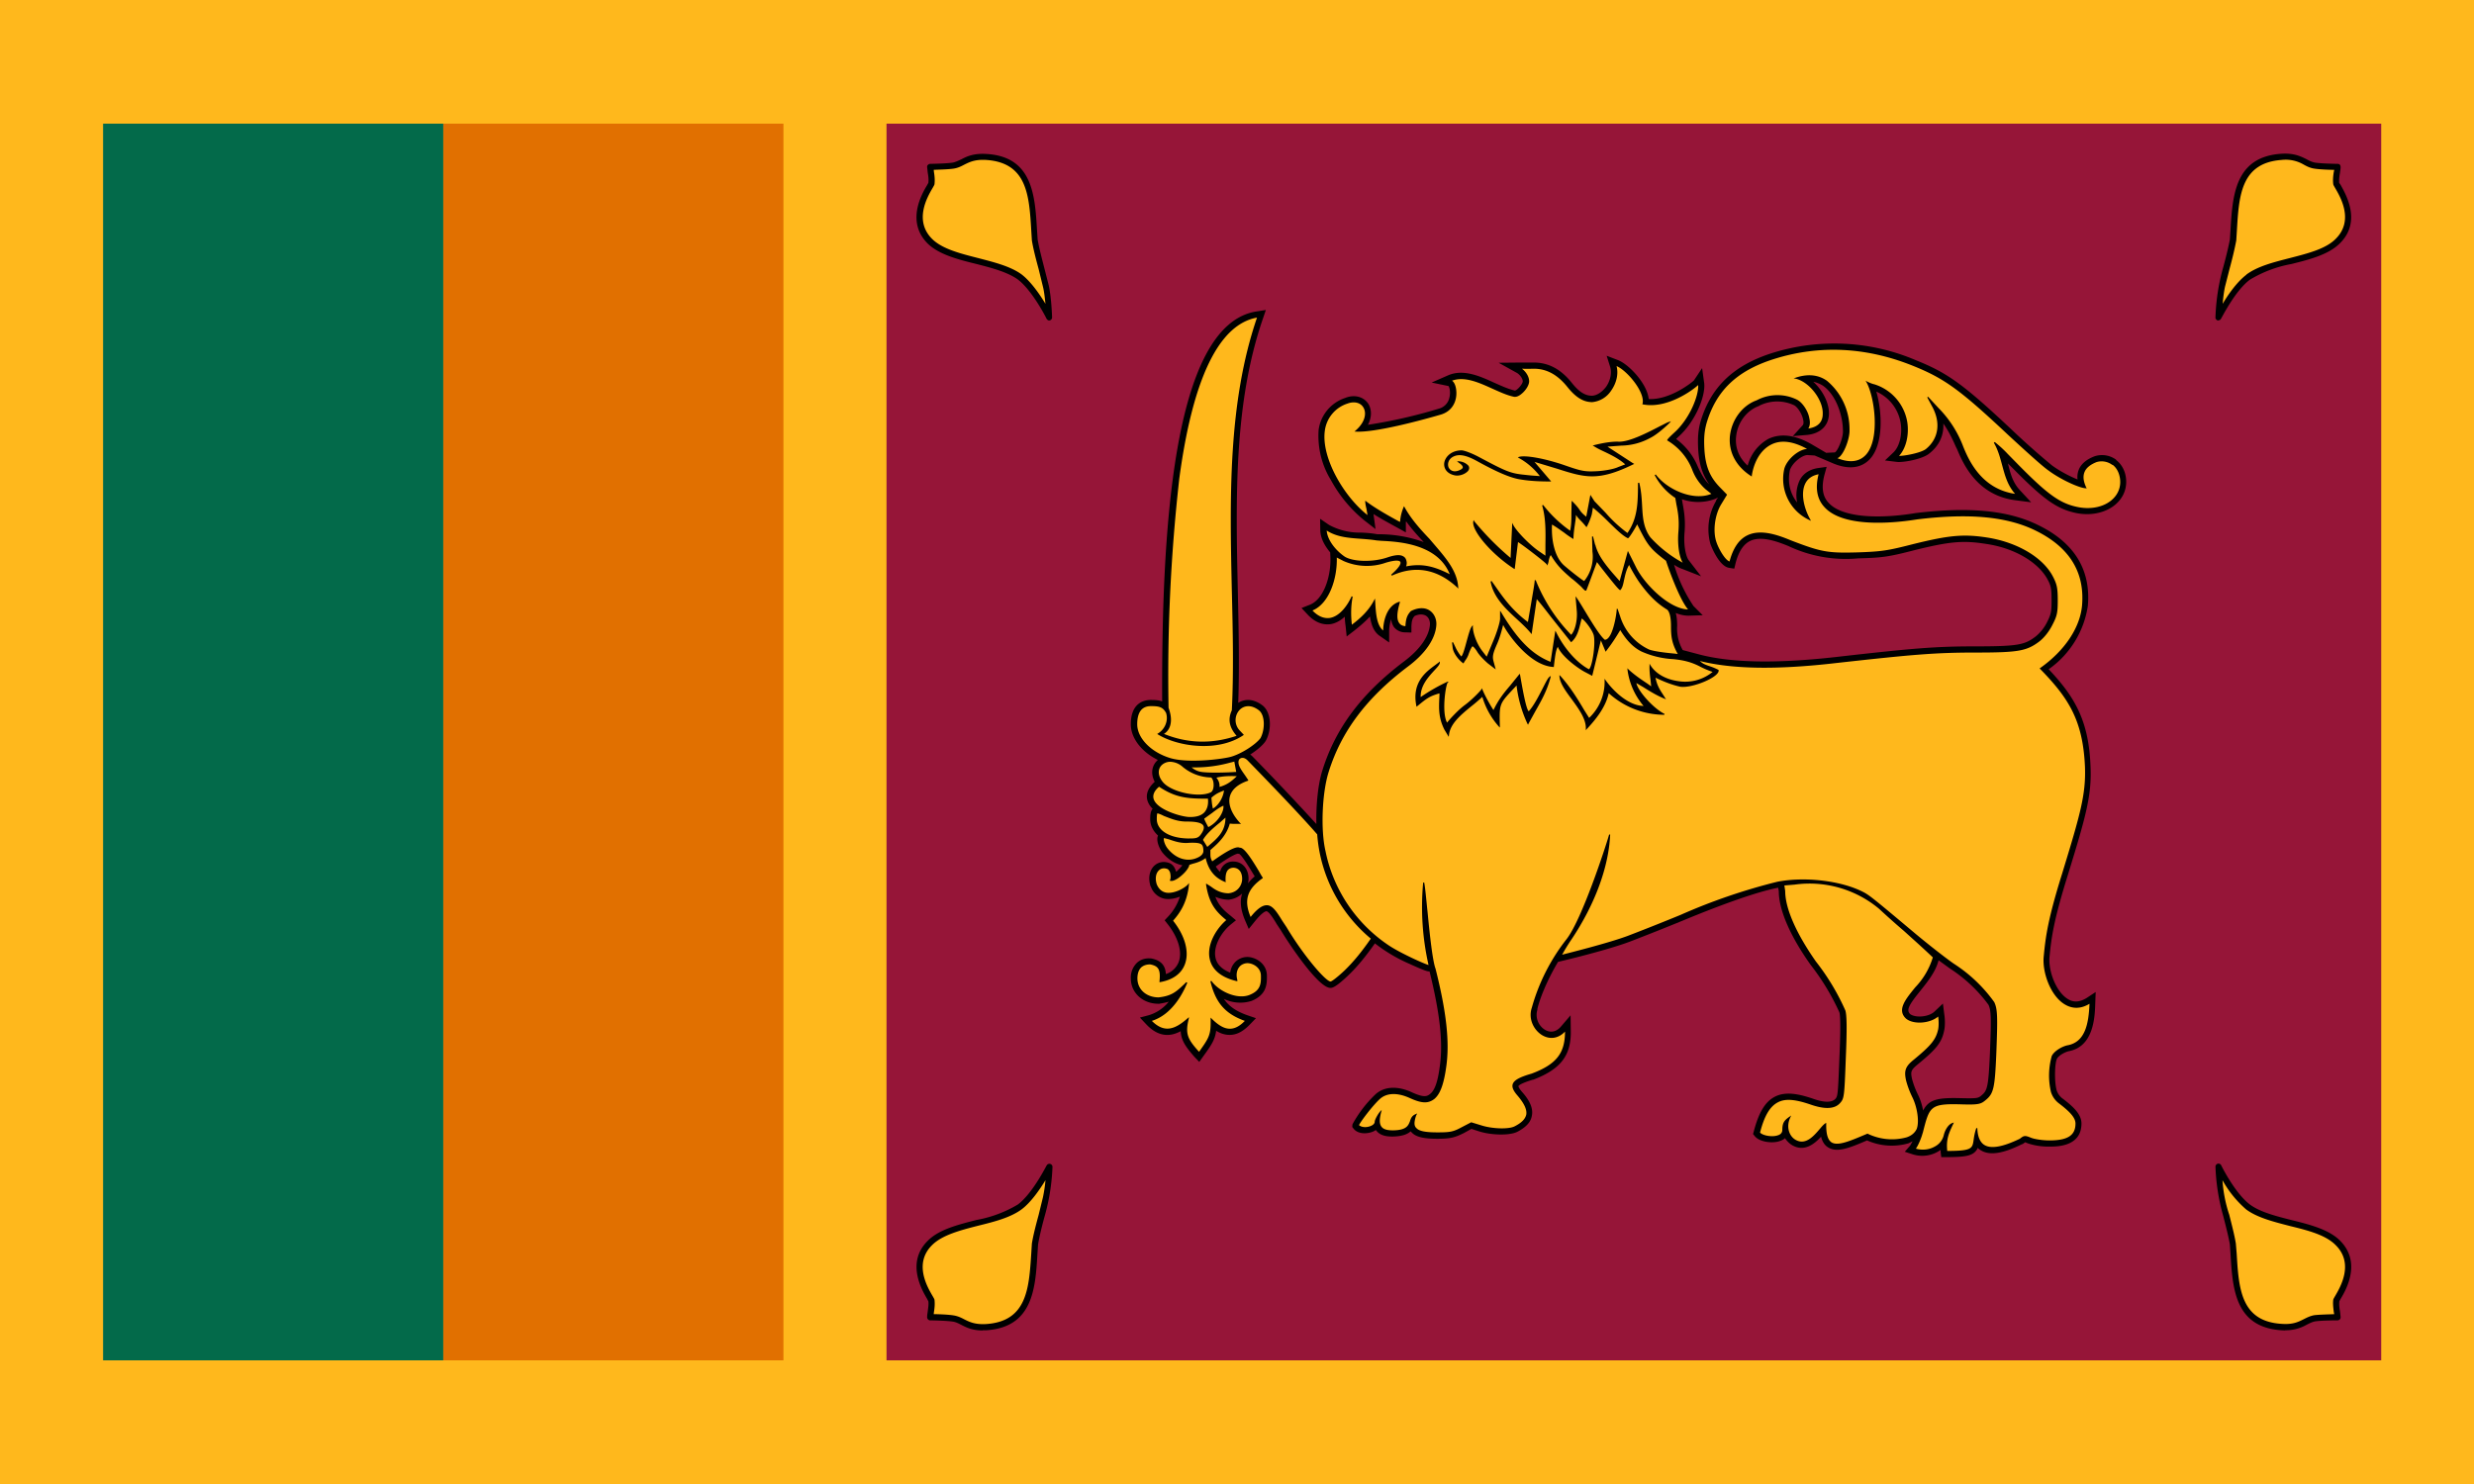 <svg xmlns="http://www.w3.org/2000/svg" width="1200" height="720" data-name="Layer 1"><path fill="#ffb81c" d="M0 0h1200v720H0V0Z"/><path fill="#961538" d="M430 60h725v600H430V60Z"/><path d="M1026.5 223.1a11.6 11.6 0 0 0-10.3-1.8l-.3.1c-3.9 1.5-6.5 3.7-7.6 6.5a9.5 9.5 0 0 0-.6 4.7c-3.6-1.4-8.6-4-12.4-6.8a375 375 0 0 1-19.5-17.3c-23.2-21.8-31-27.5-46.2-33.6a100.7 100.7 0 0 0-70.4-3.5c-18.6 6-29.5 16.6-34.4 33.3-1.1 4-1.4 7.6-1.1 13.3.4 7 2 12.2 5.3 16.9-1.8-1.5-3.4-4-5.4-8.3A31.6 31.6 0 0 0 813 213l1-1c8.3-7.3 13.4-20 12.6-26.2l-1-7.2-4 6c-1 1-11.6 9.5-21.9 9-.8-7.7-10-17.2-15.2-19l-5.2-2 1.7 5.4c.9 3 .1 6.7-2 9.7-2 2.6-4.5 4.2-6.8 4.3-3.3 0-6.2-1.8-9.6-6-5.5-7-11.7-10.2-19-10.1h-6.4l-10.3.1 9 5c1.4.9 2.7 2.7 2.7 4s-2.6 4.3-3.8 4.5c-3.1-.7-6.4-2.2-10-3.8-7-3.2-15-6.8-22.4-3.6l-8 3.5 8.2 1.7c.5.7 1.1 3.1.4 5.7a7 7 0 0 1-5.2 5.3 242.6 242.6 0 0 1-34.3 7.8c2-3.8 1.8-7.4.3-10-2.2-3.6-6.8-4.9-11.4-3a19 19 0 0 0-12.8 15.4 41 41 0 0 0 6 24.5 65.4 65.4 0 0 0 16.3 19.6l5.3 4.1-.9-6.6-.1-.7c3.8 2.4 7.9 4.6 11 6.3l4.7 2.6v-4.7l.1-.7c2.9 4 6.1 7.5 8.6 10.1a64.7 64.7 0 0 0-22.6-3.8c-2.6-.5-5.3-.7-8-.8a31 31 0 0 1-15.3-3.7l-4.4-3 .1 5.3c0 4.2 2.3 8 4.8 11l.1 2.2c.4 9.5-3.3 20.8-10.2 23.3l-3.8 1.5 2.8 3c4.4 4.8 8.6 5.2 11.4 4.8 2.4-.4 4.7-1.7 6.8-3.6 0 1.7.2 3.2.4 4.7l.5 4.9 3.9-3c2.5-2 5-4.1 7.4-6.7.6 3.9 1.8 7.6 5 9.6l4.3 3v-5.3c0-.5 0-3.2 1-6 .1 1.5.6 2.7 1.3 3.8a6.9 6.9 0 0 0 5.7 2.6l2.8.1v-2.8c.1-3.2.6-4.1 1.5-5.2 2.1-1 4-1 5.5-.2 1.3.8 2 2.3 2 4.1-.3 5.8-4.8 12.3-12.7 18.2-20.5 15.5-33 32.2-39.4 52.5-2.2 6.8-3.2 17-3 26.3a1321.5 1321.5 0 0 0-31.2-33 6.9 6.9 0 0 0-.9-.7c3.1-2 5.9-4.3 7.3-6.3l.2-.3c3-5.2 2.9-13.9-1.6-17.3-4.7-3.5-8.9-3-11.7-1.2.6-17.7.2-36.2-.2-54.2-1-44.7-2-91 12.1-132l1.5-4.4-4.5.7c-41.4 6.4-46.1 110.1-45.8 189.2-1.6-.6-3.4-.7-5.6-.7-2.9 0-9.6 1.2-9.6 11.8 0 6.7 5.2 13.4 13.1 17.3l-.5.5c-2.2 2.2-3.2 6-1 10.1-4.4 4-4.2 7.5-3.3 9.8a9.6 9.6 0 0 0 2.3 3.3c-1.2 1.3-1.2 3.7-1.2 5 0 3.1 1.4 5.8 3.8 8-1.1 2.3.6 6.2 2.1 8.2 2.7 3.3 6 5.5 9.7 6.2-.7 1-1.9 2.2-3 3.2a9.1 9.1 0 0 0-.3-.8c-.6-1.8-1.7-3-3.1-3.5-2.8-1-5.4-.4-7.3 1.4-2.3 2.3-3 6-1.7 10h.1a8.9 8.9 0 0 0 7 6c2.4.3 5-.2 7.1-1.1a25 25 0 0 1-5.8 9.8l-1.6 1.7 1.5 1.9c5.1 6.5 7.2 13.5 5.3 18.4a10 10 0 0 1-6.2 5.8c-.2-3.5-1.7-6.6-7.2-7.6h-.4c-2.7-.2-5 .7-6.6 2.3a10 10 0 0 0-2.8 7.4c0 7 5.8 12.3 13.4 12.3h.4c1.7-.3 3.3-.6 4.6-1a19.7 19.7 0 0 1-9.5 6.5l-4.5 1.2 3.2 3.4c6.3 6.6 12.2 5.6 16.6 3.2.2 4.5 2.5 7.7 6.6 12.4l2.4 2.5 2-2.8c3.9-5.4 5.6-7.9 6.2-12.3 1.9 1.2 4 2 6.5 2h.1c3.4 0 6.5-1.7 9.7-5l3-3.1-4.1-1.4c-5.4-1.9-9-4.3-11.5-8a18 18 0 0 0 13.5 1c7-2.9 7.5-7.6 7.4-12.2 0-6-5.6-9.1-9.5-9.1-2.5 0-5 1.2-6.5 3.2-.8 1-1.5 2.4-1.8 4.4-4-1.6-6.4-4-7.1-7.1-1.3-5.6 2.8-12.5 7.3-16.2l2.6-2.1-2.6-2.2c-3.4-2.7-5.8-5-7.4-9.2 1.6.7 3.6 1.3 6.1 1.4h.4c2.7-.3 5-1.5 6.5-3-1.2 3.8-.7 8 1.4 13l1.8 4.2 2.9-3.6c3.7-4.6 5.3-5 5.7-5 1.2.2 3.3 3.4 5 6.3l2 3c3.4 5.7 18 27.9 24 27.9.8 0 2.3 0 8.7-6.1 5-4.8 9-10 12.9-15.5a76.2 76.2 0 0 0 16.9 10c7 3.2 8.7 3.7 9.6 3.6 5 20.3 6.6 34.4 5 45.8-1 7.8-2.5 12-4.8 13.7-1.5 1.2-3 1.8-8.9-.9-7-3.2-13.5-2.8-17.7 1.2a59.3 59.3 0 0 0-11 14.4l-.1 1.3.8 1c2.1 2.4 6 2.4 8.8 1.4.7-.2 1.3-.6 1.9-1 0 .2.2.4.3.5 2.1 2.6 5.7 2.8 8.6 2.7 4-.2 6.4-1.1 7.9-2.5l.6.6c2 2.1 5.7 3 12.4 3 6.3 0 8.5-.6 12.9-2.8l3.6-2 3.7 1.2c5.5 1.8 14.7 2.2 18.6.2 4.2-2.2 6.5-4.7 7-7.7 1-4.5-2.3-8.9-4.8-11.7-1.7-2-1.7-2.7-1.7-2.7 0-.2.8-1.3 7.1-3.2h.2c13.3-5.1 18.4-11.8 18.1-24l-.1-7.2-4.7 5.5c-3 3.4-6 2.5-7.6 1.6a8.5 8.5 0 0 1-3.8-9.8v-.4c1-4.4 4.3-13.2 10-22.8l2-.5c1-.2 22.2-5.3 33-9.4a1228 1228 0 0 0 25.4-10.1c21-8.7 37-14.2 46.4-16l.3 1.7c0 9 5.5 21.8 15.5 35.8a114 114 0 0 1 13.9 23c.7 2.4.4 13 0 22-.7 18-.8 18.6-2 20-1.8 1.8-5.5 1.8-11-.2-6-2-13-3.8-18.5-.8-4.5 2.4-7.6 7.5-10 16.6l-.4 1.4.9 1.1c2.3 2.8 8.6 3.6 12.1 2.3 1-.3 1.9-.8 2.5-1.4 1 1.5 2.3 2.8 3.8 3.6 5.8 3.1 10.6-.9 13.7-4.3.5 2 1.5 4 3.3 5.1 4.3 2.8 10.2.5 19-3.3a29.5 29.5 0 0 0 20.1 1.4l2-1-1.1 2-2.7 3.1 4 1.3a15.3 15.3 0 0 0 13.4-2.2v1l.3 2.5h3c9.5 0 13.1-.8 14.7-4.5.4.5 1 .9 1.5 1.2 4.2 2.6 10.6 1.7 20-3h.3l.2-.2 1-.7 1.5.6a32 32 0 0 0 10.2 1.5c3.8 0 15.6 0 15.6-11.2 0-4.3-3.6-7.9-9-12a8.1 8.1 0 0 1-3-4c-1.3-4.7-.9-13.5.1-15.4.8-1.6 3.9-3.3 5.8-3.7 12.1-2.3 12.6-16.6 12.8-23.4l.2-5.3-4.4 2.9c-3.3 2-6.3 2.3-9.1.5-5.8-3.5-9.5-13.7-8.9-20.4.9-9.4 2-17.7 8.9-39.8 8.9-28.9 11.6-38.7 11-52.6-.8-22-7.5-33.7-20.3-47.2a45.8 45.8 0 0 0 19-30.8c1.5-17.4-6.5-30.5-23.8-39-14.6-7.3-33.5-9.1-59.5-6h-.1c-15.9 2.7-35.4 2.8-42.4-5-2.9-3.1-3.5-7.5-2-13.4l1.1-4-4.2.6c-5.3.8-7.9 3.8-9 6.2a17.1 17.1 0 0 0-1.1 10.5c-4.8-6-4.2-12.6-3.5-15.8 1.3-3.7 6.3-7.5 8.8-7.2l3.2.2 8.9 3.8c9.6 4 15.1 1 18-2.2 6.5-7.2 5.9-22.6 3-32.6a20.2 20.2 0 0 1 11.8 15.2c.9 5.5-.5 11.3-3.4 14.2l-4.2 4 5.7.7c3 .4 12.4-1.3 15.7-4 4.9-3.8 7.2-8.9 6.9-14.6 1.9 2.7 3.8 6 6 11.1l.7 1.4c2.8 6.7 9.5 22.3 28.2 24.7l7.7 1-5.3-5.7c-3.7-3.9-4.8-8.4-6-13.3h-.1l2.9 2.9c14.5 14.7 20.9 19.2 29.8 21.2 7.1 1.6 14.3.2 19.2-3.7 3.6-2.9 5.6-6.9 5.6-11.3s-1.8-8.3-5-10.7Zm-75.3 309.7c-11.4-.3-15.6.6-18.4 6-.5-2.7-1.4-5.5-2.5-7.7a40.8 40.8 0 0 1-2.9-7.7c-.7-3.4-.6-4.2 2.8-7 8.5-7 11.6-10.3 12.8-16.4.7-3 .2-7.2.1-7.6l-.7-5.5-4 3.8c-2.7 2.7-9.2 3.3-11.9 1.3-2-2-.5-4.5 4.8-11.1 3.6-4.5 7.6-9.4 9-15l5.5 4a71 71 0 0 1 18.7 17.6c1.3 2.8 1.4 6.3.7 23.6-.7 16.1-1.3 18-3.9 20.2-1.7 1.5-2 1.7-10.1 1.5ZM817.4 317.4l.1.2-.1-.2Zm15-74.4a27.1 27.1 0 0 0-2.8 20.8c0 .1 3.9 10.9 9.1 11.7l2.5.4.6-2.5c1.4-5.6 3.8-9.3 7-10.9 5.2-2.6 12.7 0 18.6 2.4a65 65 0 0 0 33.9 6c11.6-.3 14.7-.7 27.4-4 17-4.2 23.5-4.8 34.7-3 13.8 2 25.5 9 29.9 17.5 1.5 2.8 1.8 4.3 1.8 9.8 0 5.6-.2 6.7-2.2 10.7a21.2 21.2 0 0 1-5.5 6.9c-5.3 4-8.2 4.8-29.2 4.8-19.4 0-30.3.9-68 5.2-28.7 3.2-50.2 2.8-65.7-1.2l-8.3-2.2a21 21 0 0 1-2.7-11.7c0-2.5-.2-4.6-.7-6.3 2.2.9 4.5 1.4 6.7 1.3l6.4-.2-4.5-4.5A73.6 73.6 0 0 1 812 274c1.3.9 2.7 1.6 3.9 2l9.2 3.6-6-7.8c-1.4-1.9-2.6-7.3-2-13.7.5-6.3-.4-10.8-1-14.1l-.3-1.8a23.5 23.5 0 0 0 16-.1l1.5-.7-1 1.5Zm-234 175h-.1a6.3 6.3 0 0 0-6.5 5c-.8-.7-1.5-1.6-2.1-2.6 8.5-6 10.6-6.3 10.8-6.2l.6.1c1.5 1 5.2 7.1 7 10.1l.5.8a23 23 0 0 0-3.3 3.4c.2-.8.3-1.5.3-2.3 0-4.8-3-8.2-7.2-8.3Zm287.2-198.4-6.8-4c-8-4.6-15-5.5-21-2.7a21 21 0 0 0-10.1 13c-5.6-5-6-10.9-5.6-14.2.7-6.6 5-12.5 11-14.7l.3-.2a19.4 19.4 0 0 1 16.8-.2c1.6.8 3.8 4 4.4 7 .3 1.2.2 2.3-.2 2.7l-4.8 5.3 7.1-.6c6.2-.7 10.1-4.3 10.4-9.8.3-5.5-3-11.8-7.6-16 1.7.4 3.3 1 4.8 2 6.1 4.3 9.5 14 9.6 21.5v.1c.3 3.2-2.4 9.9-3.9 10.7l-4.4.2Zm222.8 425.9-1.9-.1c-22.5-1.5-23.6-20.3-24.6-37l-.3-4.6c-.7-4-2-9-3.2-13.7a101.1 101.1 0 0 1-3.8-24c0-.7.4-1.3 1.1-1.5.7-.2 1.4.2 1.7.8 0 .1 6.7 13.6 13.9 19 5 3.7 12.6 5.6 20 7.5 9 2.2 18.3 4.6 23.7 10 10.6 10.6 2.9 24 .3 28.3l-.6 1.1c-.2 1.6 0 3.2.3 4.9l.3 2.7c0 .4 0 .9-.4 1.2a1.5 1.5 0 0 1-1 .5c-.1 0-7.8 0-11 .5-1.5.3-2.8 1-4.2 1.7a20.2 20.2 0 0 1-10.3 2.6Zm-631.8 0c-5 0-8-1.5-10.3-2.7-1.4-.7-2.7-1.4-4.2-1.6-3.2-.5-10.9-.6-11-.6-.4 0-.7-.2-1-.5a1.5 1.5 0 0 1-.4-1.1c0-1 .2-1.9.3-2.8.2-1.7.5-3.3.3-4.8l-.6-1.2c-2.6-4.4-10.3-17.7.3-28.2 5.4-5.5 14.7-7.8 23.6-10.1a59.5 59.5 0 0 0 20.1-7.5c7.2-5.4 13.8-18.8 14-19a1.5 1.5 0 0 1 2.8.7 101.2 101.2 0 0 1-3.8 24c-1.3 4.7-2.5 9.6-3.2 13.7l-.3 4.7c-1 16.6-2.2 35.4-24.7 36.9h-1.8Zm599.5-490h-.4c-.7-.3-1.2-.9-1.1-1.6a101.2 101.2 0 0 1 3.7-24c1.3-4.7 2.5-9.6 3.3-13.7l.3-4.7c1-16.6 2.1-35.4 24.6-36.9 6.3-.4 9.5 1.3 12.2 2.6 1.4.8 2.7 1.4 4.2 1.7 3.2.5 10.9.6 11 .6.3 0 .7.1 1 .4s.4.8.4 1.2c0 1-.2 1.8-.3 2.7-.3 1.7-.5 3.3-.4 4.9l.7 1c2.5 4.5 10.3 17.8-.3 28.3-5.4 5.5-14.7 7.9-23.6 10.1a59.5 59.5 0 0 0-20.1 7.6c-7.2 5.3-13.8 18.8-14 18.9-.2.5-.7.8-1.3.8Zm-567.2 0c-.5 0-1-.4-1.3-.9 0-.1-6.8-13.6-13.9-19-5-3.6-12.6-5.6-20-7.5-9-2.2-18.3-4.6-23.8-10-10.5-10.6-2.8-24-.2-28.3l.6-1.1c.2-1.6 0-3.2-.3-4.9l-.3-2.7c0-.4 0-.8.4-1.1a1.5 1.5 0 0 1 1-.5c.1 0 7.8-.1 11-.6 1.5-.3 2.8-1 4.2-1.6 2.6-1.4 6-3 12.2-2.6C500.9 76 502 94.9 503 111.6l.3 4.6c.7 4.1 2 9 3.2 13.7l2.2 8.6c1.3 6 1.6 15 1.6 15.4a1.5 1.5 0 0 1-1.5 1.6Z"/><path fill="#e17000" d="M215 60h165v600H215V60Z"/><path fill="#036a4a" d="M50 60h165v600H50V60Z"/><path fill="#ffb81c" d="M564.4 356c11.7 4.8 23.6 5 35.4 1-3.6-4.2-4.3-8-2.3-12.4.9-18.6.5-37.6 0-57.8-1-44.8-2-91.1 12.2-132.7-18.5 3.3-31.2 29.6-37.7 78.2a851 851 0 0 0-5.2 111.1c2.8 7.6 0 11.4-2.3 12.7Zm35.2 18.4-.9-4.9-2 .5a63.7 63.7 0 0 1-18.7 2.3 9 9 0 0 0 3.7 2c3.1.9 14.4.5 18 .2Zm-13.8 36.3c4.8-4 8.6-7.3 8.6-14l-2.6 2.3c-2.8 2.3-6.5 5.3-8.3 8.5l2.1 3.4.2-.2Zm4.2-33.4c1.2 1.4 1.7 3.1 1.5 4.5 3.5-1 5.5-2.4 8.4-5.2-3.6-.2-7 0-9.9.7Zm337.6 155.1a43.5 43.5 0 0 1-3.1-8.3c-1-4.7-.3-6.7 3.8-10 8.5-7 10.7-9.8 11.8-14.7.4-2.1.2-5 0-6.2-4 3.4-12 4-15.6 1-4.5-4.2-.3-9.3 4.5-15.2a36 36 0 0 0 8.5-14.5c-4.4-4.2-9.1-8.4-14.2-13-4-3.4-8-7-11.9-10.6a52.6 52.6 0 0 0-41-11.7l-4.9.4.4 2.7c0 8.4 5.3 20.5 14.9 34.2a111.7 111.7 0 0 1 14.3 23.8c.7 2.4.8 8.8.2 23-.7 19.1-.8 19.7-2.9 22-2.6 2.8-7.3 3-14.2.6-7.6-2.6-12.4-3-16-1-3.7 2-6.4 6.4-8.5 14.6 1.4 1.5 6 2.3 8.7 1.3 1-.3 2-1 2.1-2.4 0-3.4.7-4.7 3.5-6.6l.8-.6-.4.9c-2.3 4.8-.4 9.4 2.7 11 4.8 2.6 8.7-2 11.6-5.4 1.1-1.3 2-2.3 2.7-2.7l.4-.2v.4c-.1 4.9.7 7.7 2.5 9 3.1 2 9-.6 17.3-4.1l.2-.1a27 27 0 0 0 19 1.8c2.4-.8 4-2.2 4.9-4.1 1.3-3.4.3-10.4-2.1-15.3ZM567.3 367.7c8.7 2.8 26 .6 30-.6 5-1.5 11.7-5.8 14.1-9 2.2-4.1 2.3-11.1-.8-13.5-4.2-3.2-7.7-2-9.5 0a7.3 7.3 0 0 0 .2 9.8l2 2.1-.2.2c-12.8 8.6-32.3 5.3-41.5-.4l-.3-.2.3-.2c3.4-2 5.2-6.2 4-10-1.5-2.7-3.1-3.3-7-3.3h-.4c-4.4 0-6.6 3-6.6 8.8 0 6.6 6.5 13.4 15.7 16.3Zm457.3-142.1a8.6 8.6 0 0 0-7.7-1.4c-3 1.2-5 2.8-5.8 4.8-1.2 2.9.1 5.9.8 7.5l.3.4h-.4c-3 0-12.3-4.2-18.3-8.7-2.9-2-11.7-10-19.8-17.5-22.9-21.5-30.5-27-45.3-33-23-9.4-46-10.5-68.3-3.4-17.8 5.7-27.8 15.4-32.4 31.2-1 3.8-1.3 7-1 12.4.5 8.3 2.6 13.6 7.8 18.8l3.2 3.3-2.8 4.6c-3.1 5-4.2 13-2.4 18.3 1.1 3.4 4.3 8.9 6.4 9.5 1.7-6.4 4.5-10.6 8.5-12.6 6.4-3.2 14.6-.4 21.1 2.3 15 5.8 18.1 6.3 32.6 5.9 11.4-.4 14.4-.8 26.8-4 17.4-4.3 24.4-5 36-3.2 14.7 2.3 27.3 9.8 32 19.2 1.8 3.5 2.2 5.4 2.2 11.2 0 6-.3 7.6-2.6 12-1.6 3.2-4 6.2-6.3 8-6.2 4.7-10.3 5.4-31 5.4-19.3 0-30 .9-67.7 5.1-28.5 3.3-50 3-66-1 1.5 1.4 2.7 1.8 4.4 2.4 1.2.4 2.7.9 4.6 1.9h.1v.2c.1.6-.2 1.2-1 2-3 3-12.6 6.6-17.5 6-4.1-.9-7.9-2.4-12.1-4.4.7 3.7 2 5.7 3.9 8.6l.8 1.3.4.6-.7-.3c-3.5-1.4-7-3.5-10.3-5.6l-3.4-2c.6 3.5 7.8 12 13.7 15l-.1.4a40.2 40.2 0 0 1-27-10.5c-1.5 7-6.5 13-10.7 17.5l-.4.5v-.7c.2-4.7-3.4-9.6-6.8-14.3-3-4-5.7-7.7-6-11.1v-.7l.5.5c4.7 5.2 8.5 11.4 11.5 16.5l2.4 3.8a24 24 0 0 0 7.5-18.2v-.8l.4.6c4.2 5.9 11.5 12.5 18.5 12.6a33.8 33.8 0 0 1-7.8-17.6v-.7l.4.5c2.9 2.7 6 4.8 9.3 7l1.8 1.3-.3-3c-.3-2.2-.6-4.6-.5-7.2v-.8l.4.7c2.6 4.2 7.6 7 13.7 7.8a21 21 0 0 0 16.5-4.5 44 44 0 0 1-6.3-2.7c-3.9-2-7.6-3-12.8-3.5a43.4 43.4 0 0 1-15.4-3.7c-4-2-7.2-5.3-10.3-10.4-2.4 4-4.1 6.6-6.8 10.1l-.3.4-2.3-5.5-4.2 17.2-3.8-2c-3.8-2.1-11.1-7.6-12.9-12.1-.9 1.7-1.2 3.4-1.9 9.5v.3h-.2c-11.6-.6-22.3-16.2-24.4-20.4-.6 2.3-1.6 6.2-2.9 9.1-2.2 5-2.4 6.3-1.7 8.8l1 3.7-3.9-3c-1.8-1.6-4.2-4-5.2-5.8-1-1.6-2-2.5-2.2-2.4-.3.2-1.2 1.8-2 4.2a12 12 0 0 1-1.6 2.8l-.6 1-.2.3-.2-.2c-1.9-1.3-4.7-4.7-5-7.5l-.3-2.5.5-.1 1.2 2.5c.6 1.4 2.1 3.7 2.8 4.4.8-.7 1.8-4.4 2.6-7.4.9-3.2 1.7-6.3 2.6-7.3l.4-.5v.7c0 3.3 2 8.6 4.7 12l2 2.6 3.1-7.4c1.8-4.2 3.3-9.1 3.4-10.9v-4l.5.7c7 11.7 14 20.2 24 24.1l2.3-15.1.4.7c3.9 8 10.2 15 15.9 18l.3-.3c1.5-2 3-12.6 2-16.3-.8-2.7-4.6-7.5-5.8-8a59 59 0 0 0-.6 2.3c-.8 3.2-1.6 6.6-4.3 9l-.2.2-.2-.2-9.7-12.2c-2.7-3.5-5.1-6.6-6.8-8.5l-2.5 17-.3-.4c-1.7-2.1-4-4.3-6.6-6.7-5.5-5-11.7-10.8-13-18.5l.5-.2 1.7 2.4c3.7 5.3 8.1 11.7 15.9 17.5l1.5-8.7c.8-4.8 1.8-10.2 1.8-11.6h.5a81 81 0 0 0 17.2 26.5c2-2.2 3.1-7.4 2.7-11.7l-.6-7 .6.8c1.3 1.9 2.9 4.6 4.6 7.4 3.1 5.1 6.7 11 9 12.9.5 0 1-.2 1.5-.7 2.7-2.5 4.2-11.6 4.3-14.3h.4l1.2 3.5a26.4 26.4 0 0 0 14 16.2c2.6 1 9 1.7 12.4 2l1.6.2c-2.8-5-3.3-8.2-3.3-13.6 0-6.4-1.6-7.8-2-8-5-3.1-8.9-7-13.3-13.1-2.1-3-4.3-7-5-8.5-1.5 2.5-2 5.3-2.5 7.5-.4 2-.8 3.7-1.7 4.6v.1h-.2c-.6-.1-3.5-3.7-9-10.7l-2.2-2.9c-1 2.6-4.9 13.3-5.2 13.8h-.1l-.2.1c-.5 0-1.8-1.6-2.2-2-1.8-1.6-3.3-3-4.7-4-4-3.5-6.7-5.8-10-11.3-.6.9-.7 1.6-1 2.6 0 .5-.2 1.2-.5 2l-.1.5-.3-.5c-.6-1-11.7-9.5-14-10.9l-1.6 13.1-.4-.2c-10.8-7-20.5-18.4-19.7-22.9l.2-.7.3.6a134 134 0 0 0 17.6 17.8l.8-17 .5 1c1.5 3 8 9.7 12.4 12.7l3.2 2.2v-5.1c.1-6.5.2-13.2-1.6-19.3l.5-.2a61.6 61.6 0 0 0 13.1 12.5c.6-3 .6-5.6.6-8.5l.1-5.4v-.6l.5.4c2 2 2.8 3.1 3.4 4 .7 1 1.2 1.7 3.2 3.3l2-10.6 2 3.1 5.4 5.6a66 66 0 0 0 10.6 9.8c4.8-7 5-14.1 5.1-22.3v-2l.6-.1c1 4 1.2 7.7 1.4 11.3.3 5.4.6 10.6 4 15.2a59.4 59.4 0 0 0 15.7 12.3c-1.8-3-2.6-9-2.1-15 .5-5.9-.3-10-1-13.4l-.5-3a29.9 29.9 0 0 1-10-11.1l.5-.3c5.7 7.5 18.4 13 27 9.4l-2.8-2.2a24 24 0 0 1-6.5-9.5 28.6 28.6 0 0 0-12.1-14.2c-.1-.2-.2-.5 3.5-3.9 7.5-6.8 11.8-18 11.5-23-2.6 2.5-15.2 11.7-26.8 9.4h-.3l.1-.3c1.4-5.4-7.3-16-12.6-18.3 1 3.8 0 8.2-2.6 11.9a12.4 12.4 0 0 1-9.2 5.6c-4.3 0-8-2.3-12-7.3-4.8-6-10.1-8.9-16.3-8.9h-.3a84.3 84.3 0 0 1-5.5 0c1.8 1.3 3.5 3.7 3.5 6.1 0 1.8-1.6 4.4-3.7 6.1-1.3 1.1-2.6 1.6-3.7 1.4-3.4-.7-7-2.4-10.6-4-6.6-3-13.4-6-19.4-3.8 1.2.8 2 2.9 2.1 5.5.2 4.2-1.7 9.3-7.7 11-9.3 2.7-31.8 8.8-41.1 8.2h-.6l.4-.4c4.9-4.2 5.5-8.7 3.9-11.3-1.4-2.4-4.5-3.1-7.7-1.9a16 16 0 0 0-11 13.2c-1.8 13.1 9.3 32 20.7 40.9l-.5-3c-.3-1.2-.5-2.2-.6-3.4v-.6l.4.3c4.7 3.6 11.8 7.5 16 9.8l.5.2a22 22 0 0 1 1.7-7.1l.2-.5.3.5c3.3 6.1 8.6 11.7 12.1 15.4l2.9 3.4c5.4 6.3 10.5 12.4 11 20v.7l-.4-.5c-9.7-9-20.4-11-31.8-5.8l-.3-.5c3.3-2.9 5-5.2 4.4-6.2-.3-.5-1.6-1.2-7 .4a28 28 0 0 1-20.5-.8l-3.3-1.7c.3 10.2-3.7 22.4-11.8 25.7 2.8 2.9 5.6 4 8.5 3.6 4.7-.8 8.5-6 10.5-10.5l.5.2c-1 5.3-.8 9.6-.4 13.6 4-3 8.2-6.8 10.8-11.9l.4-.8.1.9.1 1.8c.3 4.6.7 10.3 3.8 12.8 0-2.7.9-11.7 7.7-13.9l.4-.1v.4c-1.5 5-1.6 8.3-.3 10 .7 1 1.7 1.4 3 1.5.2-4 1-5.5 2.6-7.3 3.3-1.7 6.6-1.9 9-.4 2.2 1.4 3.5 4 3.4 6.9-.3 6.7-5.2 14-13.8 20.4-20 15.1-32.2 31.3-38.4 51-3.2 10-4 28-1.6 38.4a72.3 72.3 0 0 0 30.6 45.8c5.3 3.6 17.2 9 19.4 9.6a127.8 127.8 0 0 1-2.6-40h.5c.5 2.4 1 8.3 1.7 15 1 10.4 2.4 23.2 3.8 26.8 5.3 21 6.9 35.6 5.2 47.5-1.2 8.7-3 13.4-5.8 15.7-3 2.3-6.1 2.2-12-.5-6-2.7-11.2-2.5-14.5.6-3.3 3-9.4 11-10 12.6 1.2 1.1 3.6 1.2 5.4.5 1.4-.5 2.2-1.3 2.2-2.2 0-1 1.9-4.3 2.8-5.1l.6-.6-.2.8c-1 3.7-1 6.1.2 7.5 1 1.2 2.9 1.7 6.1 1.6 6-.2 6.8-2.4 7.6-4.4.4-1.4 1-2.8 2.9-3.5l.6-.3-.3.6c-.5 1-1 3-1 4.2 0 1 .3 1.8 1 2.4 1.3 1.4 4.4 2 10 2h.3c5.9 0 7.5-.3 11.4-2.4l4.8-2.5 4.9 1.5c5.3 1.7 13.4 2 16.3.4 3.3-1.7 5-3.5 5.5-5.6.4-2.4-.9-5.3-4.2-9.2-2-2.3-2.8-4-2.4-5.5.6-2 3.3-3.5 9.2-5.2 12-4.5 16.2-9.9 16.2-20.4-3.1 3.3-7.2 4-11 1.8-3.9-2.3-7-7.7-5.1-13.4a95.2 95.2 0 0 1 16.9-33.3c7.4-9.6 18.8-44.4 20.6-50.7h.5c-.7 15.7-7.3 33.7-18.7 50.8a92.2 92.2 0 0 0-4.6 7.5c3.4-.9 22.4-5.6 32-9.2a1215 1215 0 0 0 25.4-10.1 286.5 286.5 0 0 1 47-16.1c13.4-2.6 30.9-.5 41.5 4.9 3 1.5 5.1 3.2 25.7 20.5 5.4 4.5 13.6 11 18.3 14.3a72 72 0 0 1 19.7 18.7c1.6 3.4 1.7 6.9 1 25-.7 16.6-1.3 19.3-5 22.4-2.4 2-3.2 2.5-12.1 2.2-15-.4-15.3 1-18.5 13.6l-.2.6c-.6 2.2-2 5.6-3.2 7.3 3.2.9 6.6.5 9.3-1.1a8.4 8.4 0 0 0 4.2-5.4c.7-3 2.6-5.6 4.4-6l.5-.2-.2.5c-2.2 4.6-3.6 7.6-3 13.3 12 0 12.2-1.2 12.8-5.4.2-1.5.5-3.4 1.3-5.7l.5.1c.1 4 1.3 6.8 3.4 8.1 3.2 2 8.9 1 17.2-3 2-1.6 2.5-1.7 5.4-.5 1.7.7 5.7 1.3 9 1.3 8.8 0 12.6-2.4 12.6-8.2 0-2.6-2.3-5.4-7.8-9.6a11 11 0 0 1-4.1-5.7 35.2 35.2 0 0 1 .4-17.5c1.4-2.7 5.5-4.8 7.9-5.2 8.4-1.7 10-10.6 10.4-20.1-4.1 2.5-8.2 2.6-12 .3-6.9-4.1-11-15.6-10.2-23.3.9-9.5 2-18 9-40.4 8.7-28.5 11.5-38.1 11-51.6-1-22.4-7.8-33.2-21.8-47.5l-.2-.2.3-.2c12-8.5 19.4-19.7 20.3-30.5 1.3-16-6.1-28-22.2-36-14-7-32.4-8.7-57.8-5.6-8 1.3-35.2 4.9-45-6-3.6-3.9-4.5-9.2-2.8-15.9-3.1.6-5.3 2.1-6.5 4.6-2.3 4.8-.5 12.1 2.4 17.2l.4.8-.8-.4a22 22 0 0 1-12.1-25c1.4-4.6 6.9-9.2 11-9.5-6.7-3.7-12.5-4.5-17.2-2.2-6 2.9-8.8 9.7-9.6 15.2v.4l-.3-.2c-7.4-4.7-11.1-11.8-10.3-19.6.9-7.8 6-14.7 13-17.2a21.5 21.5 0 0 1 19.5-.3c2.6 1.3 5.4 5.4 6 9 .5 2.1.3 3.8-.5 5 5.6-.8 7-4.1 7-6.9.4-6.9-6.6-15.9-13.3-17.3l-.8-.1.8-.3c5.8-2 11-1.6 15.3 1.4a30.6 30.6 0 0 1 11 23.9c.2 3.1-1.8 9.6-4.3 12.5-.5.6-1 1-1.6 1.2 6 2.4 10.7 1.8 13.9-1.7 6.9-7.7 4.2-28 .2-35.2l-.4-.7.7.4c2 1 2.9 1.2 3.7 1.4a23.2 23.2 0 0 1 15.8 18.2c1 6.3-.6 12.9-4 16.5 3 0 10.6-1.5 13-3.3 6.3-5.1 7.4-13 2.9-21l-2.2-4.1.4-.3 5.1 5.5a53.4 53.4 0 0 1 12 18.8c2.5 6.1 8.6 20.4 25.1 22.8-3.8-4.3-5-9.3-6.3-14-1-3.7-2-7.4-4-10.8l.4-.3h.1q3.5 2.8 6.2 5.7l5.2 5.3c14 14.2 20 18.6 28.3 20.4 6.3 1.4 12.5.3 16.6-3 3-2.4 4.5-5.6 4.5-9s-1.3-6.6-3.7-8.4Zm-319.1 5c-4-.9-5.2-3.6-5-5.8.3-3 3.4-6.3 8.4-6.3 1.4 0 5.2 1.5 8.4 3.2 13.5 7.2 15.4 8 22.6 8.7 3.3.4 6 .5 7 .6a32.6 32.6 0 0 0-10.2-8.8l-.5-.3.5-.2c3-1 12.7.7 22.7 4.2 8 2.8 9.6 3 15.4 2.7 3.5-.2 8-1 10.1-2l3.4-1.3c-2.9-2.6-6.3-4.3-9.6-5.9-1.9-.9-3.9-1.8-5.7-3l-.5-.3.6-.1c1.2-.3 7.3-1.9 12-1.7 5.3.2 14.6-4.7 20.2-7.6 2.1-1 3.6-1.9 4.3-2l.9-.3-.6.7c-1.3 1.3-6 5.7-9.5 7.4a30.2 30.2 0 0 1-14 3.7l-6.7.5 12 7.8 1 .6-.5.2c-17.2 8.4-23.5 6.4-37.3 2l-10.6-3.2 8.1 9.5h-.5c-4.8 0-9.7-.2-14.5-1-4.6-.7-11-3.4-20.8-8.8-5.4-3-9-3.7-11.8-2.2-2.3 1.2-2.8 3.5-2.2 5.1.6 1.3 2.1 2.5 4.6 1.7 1.4-.5 2.2-1 2.3-1.6.1-.8-1-1.7-1.8-2.2l-.5-.4-.5-.4h.6a7 7 0 0 1 4.5 1.7c.6.5.8 1 .8 1.6 0 .7-.4 1.4-1.2 2-1.3 1.1-3.8 2-5.9 1.5Zm46.6 98c-1.7 6.5-4.5 11.4-7.4 16.5l-3.3 6-.2.5-.3-.4a61.2 61.2 0 0 1-5.3-18.6l-1.9 2c-6.4 6.9-6.5 7-6.2 17.7v.7l-.5-.5c-3.7-4.2-6.4-9-8-14.4a85.7 85.7 0 0 1-5.5 4.7c-5 4.1-10.2 8.4-10.7 14l-.1.7-2.1-3.5c-3-6-2.7-10.5-2.4-16.6v-1c-4.8 1.4-6 2.3-10.5 6l-.7.5v-.4c-2.3-11.4 4.6-16.5 9.1-19.8l2-1.5.3-.3v.5c0 1-1.2 2.3-2.8 4-2.8 3.1-6.7 7.3-6.5 12.8a87 87 0 0 1 12.9-7.4l.7-.1-.5.5c-1 1.2-3 14.6-.3 19.4 1.2-1.6 5.4-6.2 8.7-8.6 3.5-2.6 7.4-6.7 8-7.6l.2-.5.2.5c.9 2.4 3.6 7.4 5.4 10.1 2.5-5.2 5.2-8.5 8.1-11.9l4.3-5.3.4-.4.1.5.4 2.3c.8 4.4 2.5 14.3 3.8 15.4 2.4-2.6 4.8-7.3 6.7-11 1.6-3.1 2.7-5.4 3.5-5.8l.5-.4-.1.6Zm-176 78.2c3.7 0 5 0 6.4-2 1.3-1.8 1.7-3.2 1.2-4.2-.8-1.4-3.4-2-7.8-2h-.3c-4.5 0-7.6-1.4-11-2.7-1-.5-2-1-3.2-1.3-.2.3-.3 1.2-.3 2.8 0 5.4 6 9.2 15 9.4Zm29 60.5c-1.2 0-3 .5-4.1 2-.8 1.1-1.7 3.1-.8 6.3v.4h-.4c-9.3-2.2-12.2-7-13-10.6-1.6-6.7 2.8-14.5 8-19-4.8-4-8.3-7.6-9.8-17.2v-.5l.4.2 1.9 1.2c1.9 1.4 4.4 3.2 8.5 3.3 4.6-.4 6.7-4 6.7-7 0-3.3-1.6-5.3-4.2-5.4-1.1 0-2 .4-2.6 1-1 1-1.4 3-1.2 5.7v.4l-.3-.2c-5-2-8-5.7-9.4-11.6-2.4 1.8-4.9 2.4-6.4 2.8l-1.5.5c-.3 2-3.3 5.1-5.8 6.7-1 .6-2.4 1.4-3.5 1h-.3l.2-.3c.4-.7.4-2.4 0-3.8-.4-.9-.8-1.4-1.3-1.6-1.6-.6-3.1-.3-4.1.7-1.5 1.4-1.9 4-1 6.8 1 2.3 2.5 3.6 4.6 4 4 .6 9-2.3 10.5-4l.5-.7v.8c-.9 8.9-4.6 14-7.7 17.5 5.8 7.3 8 15.2 5.7 21.2-1.7 4.5-5.8 7.5-12 8.6h-.3v-.3c.6-5.7-.4-7.5-4.5-8.3-1.8 0-3.3.5-4.4 1.5-1.2 1.2-1.8 3-1.8 5.3 0 5.3 4.3 9.2 10.3 9.2 6.3-.7 8.5-2.7 12.4-6.4l1-1 .5.3c-2.3 5.6-7.6 15.5-17.2 18.5 6.2 6.2 11.4 4 17.4-1.3l.6-.5-.1.8c-1.8 7.3-.6 9.8 5 16 4.9-6.9 5.8-8.2 5.6-16v-.6l.4.4c3.4 3.4 6.2 5 8.9 5h.1c2.4 0 4.8-1.3 7.2-3.8-9.5-3.4-14.2-8.8-16.7-19.2l.5-.2c3.6 5.1 12.5 9.2 18.5 6.8 5.2-2.1 5.6-5.2 5.5-9.3 0-4-3.9-6.1-6.5-6.1ZM559.7 388c2 5.1 13.7 8.4 17.4 8.4h.1c3.2 0 5.5-.7 7-2.3 1.4-1.6 2-3.8 1.7-6.6-9.6 0-15.5-.3-23.7-5.8-2.5 2.1-3.3 4.3-2.5 6.3Zm128.1-113.8c5.5 0 10.3 1.8 15.4 4.4-5.9-14.8-25-15.8-33.1-16.2l-2.4-.2c-2.5-.4-5-.6-7.8-.8-5.6-.4-11.5-.8-16.4-4 .4 5 4.8 10 8.8 12.7 4.1 2.5 13.7 2.7 20.5.4 3.8-1.3 6.3-1.5 7.8-.6 1 .5 1.5 1.4 1.7 2.8a4 4 0 0 1-.3 2.1c2-.4 4-.6 5.8-.6ZM592.5 384c-1.6.7-2.5 1-4.9 3v.1c.2 2.5.3 3.4.7 5.2 2.7-1.5 5-5.3 5.4-8.8l-1.2.5Zm181.3-119.7c1.1 4.3 3.6 8.2 8.8 14.2l3 3.4 4-14.6 4 8c4.2 8.3 16 20.1 25.2 20.4-4-4.7-9-18.4-10.7-23.6-8.3-6.3-9.1-8-14-17.7-.8 1.6-3.4 5.9-4.3 6.7H789.5c-2.6-1.3-5.6-4.3-8.9-7.5-2.5-2.5-5.2-5.1-8-7.3v.2l-.5 3a30 30 0 0 1-2.4 6l-.2.3-.2-.3a44 44 0 0 0-2.1-2.4c-1-1-2-2-2.8-3.3 0 1.7-.3 3.1-.5 4.6-.3 2-.6 4-.7 6.7v.4l-.4-.2c-1.8-1.1-3-2-4.3-3-1.5-1-3-2.2-5.7-3.8-.4 6.8 1 15.4 5.7 19.7 3.4 3 9 7.3 9.9 7.7a18.7 18.7 0 0 0 4-14.3l-.2-7.3h.5l1 4Zm-135 140.4c-9.7-11.2-30-32-33.6-35.7-1.7-1.8-3.2-1.3-3.6-1-.9.4-1 1.7-.8 2.7.3 1.6 2 3.9 3.2 5.6l1.4 2.1.1.3-.2.1c-5 1.7-8 4.4-8.8 7.8-.9 3.8 1 8.4 5 12.7l.5.4h-4.1l-1.4-.1c-1.6 5.9-6 9.8-8.5 12l-.9.8v1.7c0 1.3 0 2.3.9 3.8 10.5-7.5 12.4-7 13.4-6.6h.3c2.2.3 6 6.5 9 11.5.6 1.1 1.2 2.2 1.8 3v.2l-.1.1c-7.5 5.3-9.2 10.6-5.8 18.8 3.2-4 5.7-5.7 7.8-5.7h.2c2.7.1 4.7 3.2 7.4 7.6l2 3c8.1 13.6 19 26.4 21.4 26.4.5 0 3.2-2 6.6-5.2 5-4.8 9-10 12.9-15.6a72.8 72.8 0 0 1-26-50.6Zm-54.7-7.5c.3 1 1 2.2 1.6 3.4l.4.7c5-2.6 7.7-7.8 7.3-10.4-1.8.8-3.5 2-5.3 3.4l-4 2.9Zm-16.4-27.6a6 6 0 0 0-4.3 1.7c-1.5 1.5-2.3 4.6.7 8.2 4.1 4.9 17.6 7.7 23.2 4.9 1.3-.7 1.6-3.2 1.2-5.2-.3-1.1-.7-1.9-1.2-2a22 22 0 0 1-13.6-5.1 9.5 9.5 0 0 0-6-2.5Zm13.6 46.3c1.6-.8 2.4-1.9 2.4-3 0-1.7-.3-2.6-.8-3.1-.9-.8-2.5-1-6-.9-3.8.4-6.8-.6-10-1.7a77.5 77.5 0 0 0-2.3-.6c-.4.7.3 3.2 1.7 5 4.1 5.2 10 6.9 15 4.3Zm-77.5-285.3c-1.3-4.8-2.6-9.7-3.3-14v-.1l-.3-4.8c-1-16.9-2-32.8-21.9-34.1-5.4-.3-8 1-10.6 2.3-1.5.8-3.1 1.6-5.1 1.9-2.5.4-7.2.5-9.7.6l.1 1c.3 1.8.5 3.7.3 5.7 0 .5-.3 1-1 2.2-2.5 4.3-9.1 15.7-.2 24.6 4.9 4.9 13.7 7.1 22.3 9.3 7.7 2 15.8 4 21.2 8 4.5 3.5 8.7 9.6 11.5 14.2-.3-2.7-.6-5.8-1.2-8.2l-2.1-8.6Zm585.7 2.7c5.4-4.1 13.4-6.1 21.2-8.1 8.5-2.2 17.4-4.4 22.2-9.3 9-8.9 2.3-20.3-.2-24.6-.7-1.2-1-1.7-1-2.2-.2-2 0-3.9.3-5.7l.2-1c-2.5 0-7.3-.2-9.7-.6-2-.3-3.6-1.1-5.2-2a17.2 17.2 0 0 0-10.6-2.2C1087 79 1086 94.8 1085 111.7l-.3 4.8v.1c-.8 4.3-2 9.2-3.3 14l-2.2 8.6c-.5 2.4-.9 5.5-1.1 8.2 2.7-4.6 7-10.7 11.5-14.1Zm43.2 495.4c2.5-4.3 9.2-15.7.2-24.6-4.9-5-13.7-7.2-22.3-9.3-7.7-2-15.7-4-21.1-8a52.3 52.3 0 0 1-11.5-14.2 66.2 66.2 0 0 0 3.3 16.8c1.2 4.8 2.5 9.7 3.2 14v.1l.4 4.8c1 16.9 2 32.8 21.8 34 5.4.4 8-.9 10.6-2.2 1.6-.8 3.1-1.6 5.2-2 2.4-.3 7.2-.4 9.7-.5l-.2-1c-.2-1.8-.5-3.7-.3-5.7 0-.5.3-1 1-2.2Zm-637.1-42c-5.5 4.1-13.5 6.1-21.2 8-8.6 2.2-17.4 4.5-22.3 9.4-9 8.9-2.3 20.3.2 24.6.7 1.2 1 1.7 1 2.2.2 2 0 3.9-.3 5.7l-.1 1c2.5 0 7.2.2 9.6.6 2 .3 3.7 1.1 5.2 1.9 2.6 1.3 5.2 2.6 10.6 2.3 19.8-1.3 20.8-17.2 21.9-34.1l.3-4.8v-.1c.7-4.3 2-9.2 3.3-14l2.1-8.6c.5-2.4 1-5.5 1.2-8.2-2.8 4.6-7 10.7-11.5 14.1Z"/></svg>
